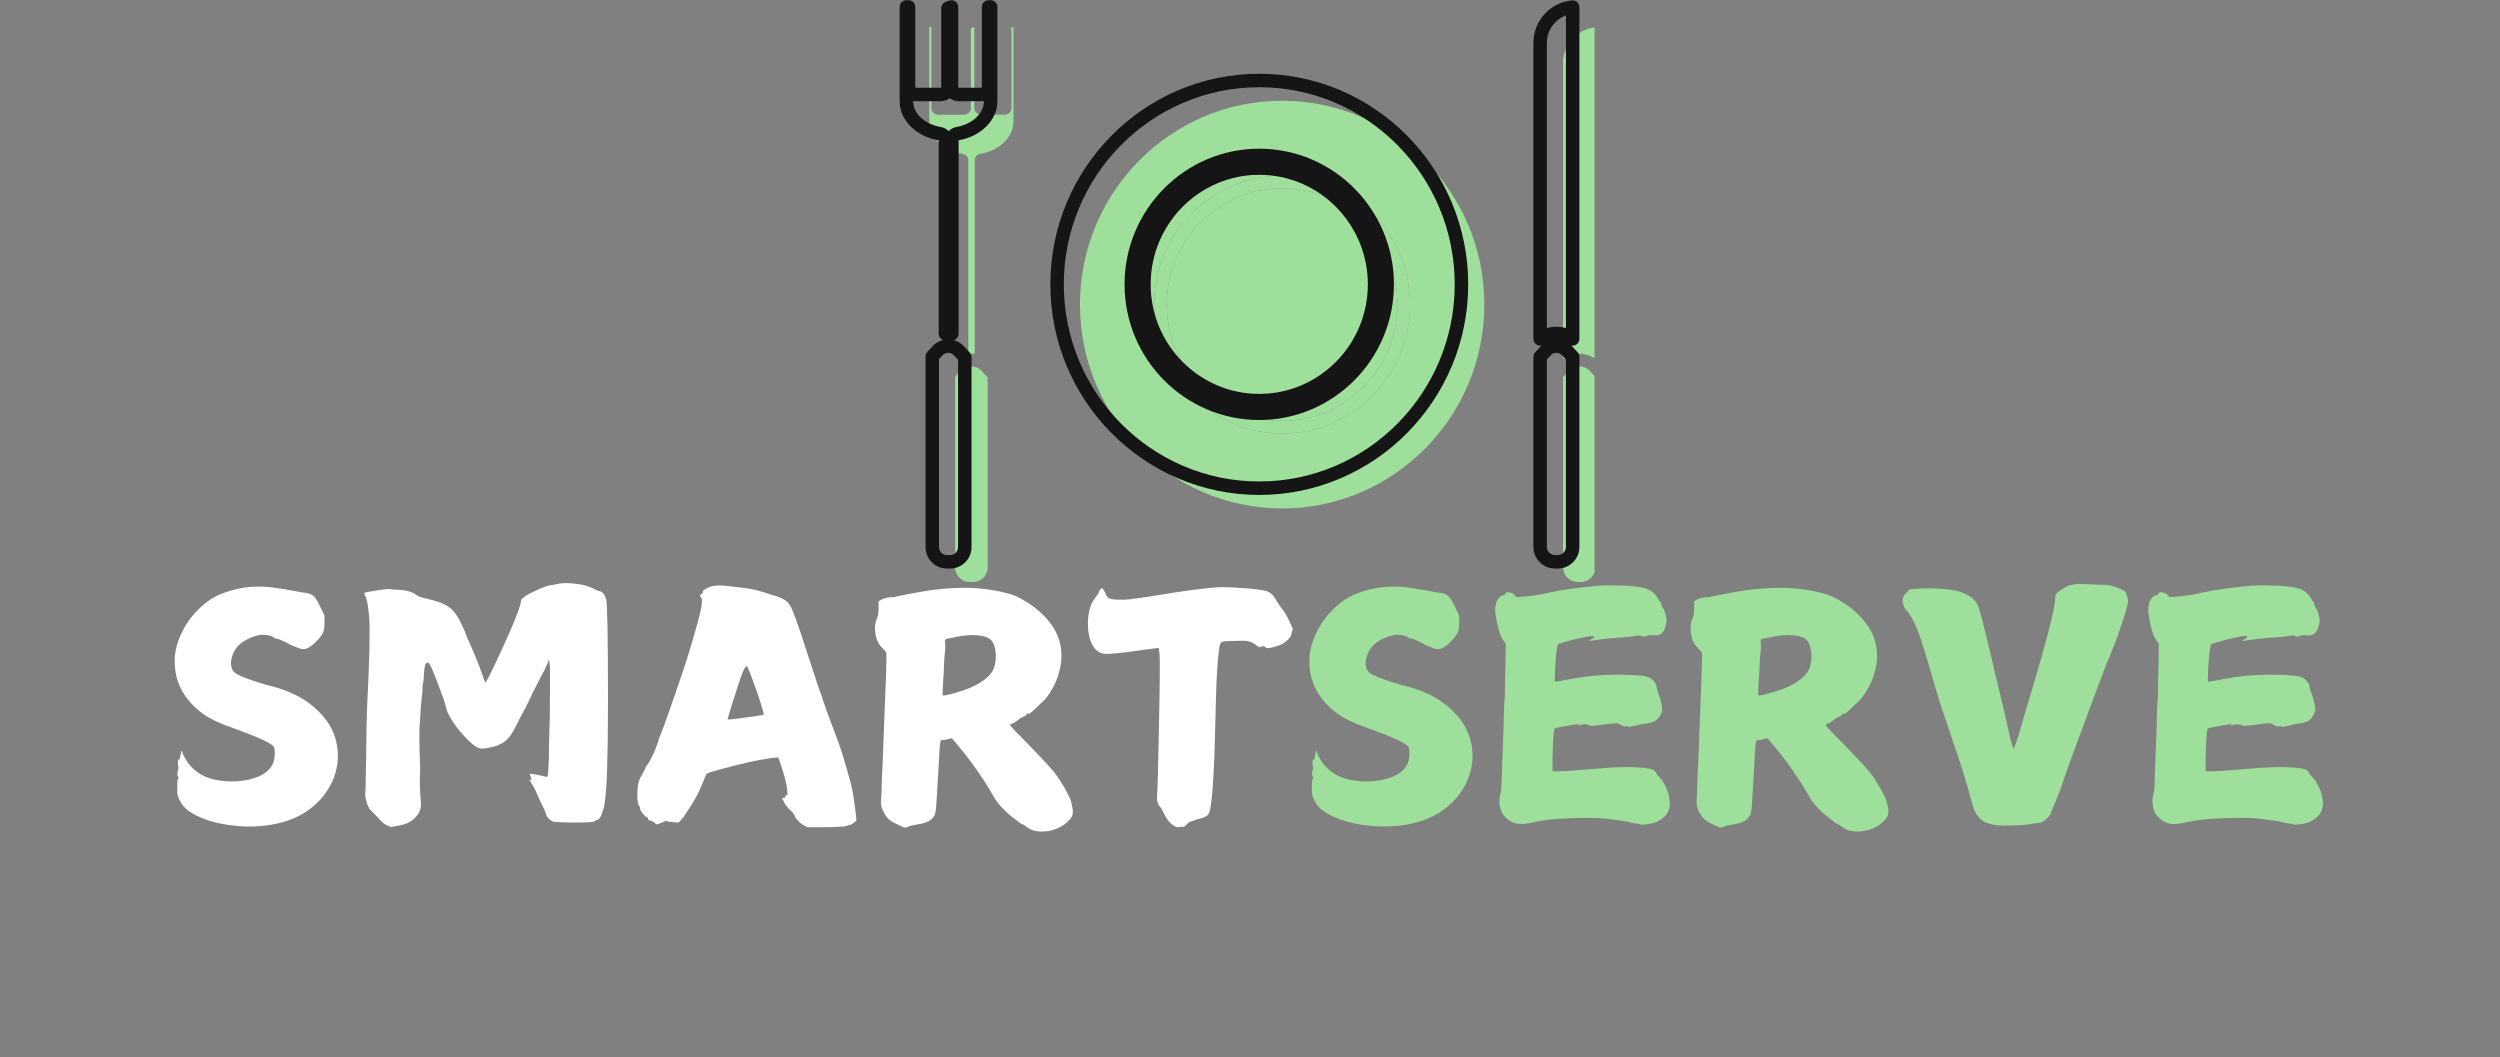 <svg xmlns="http://www.w3.org/2000/svg" xmlns:xlink="http://www.w3.org/1999/xlink" width="558" zoomAndPan="magnify" viewBox="0 0 418.5 177" height="236" preserveAspectRatio="xMidYMid meet" version="1.0"><rect x="0" y="0" width="418.5" height="177" fill="#808080" stroke="none"/><defs><g/><clipPath id="dcc86a13ca"><path d="M 261 4 L 266.93 4 L 266.93 61 L 261 61 Z M 261 4 " clip-rule="nonzero"/></clipPath><clipPath id="97f3b945ab"><path d="M 261 61 L 266.93 61 L 266.93 97.699 L 261 97.699 Z M 261 61 " clip-rule="nonzero"/></clipPath><clipPath id="02de917660"><path d="M 159 61 L 166 61 L 166 97.699 L 159 97.699 Z M 159 61 " clip-rule="nonzero"/></clipPath><clipPath id="0149ab93bf"><path d="M 150.586 0 L 167 0 L 167 57 L 150.586 57 Z M 150.586 0 " clip-rule="nonzero"/></clipPath></defs><path fill="#9edf9c" d="M 214.625 70.453 C 203.988 70.453 195.32 61.719 195.32 50.988 C 195.32 40.254 203.988 31.52 214.625 31.52 C 225.273 31.52 233.93 40.254 233.93 50.988 C 233.93 61.719 225.273 70.453 214.625 70.453 Z M 214.625 29.406 C 202.816 29.406 193.207 39.086 193.207 50.988 C 193.207 62.891 202.816 72.57 214.625 72.57 C 226.438 72.57 236.047 62.891 236.047 50.988 C 236.047 39.086 226.438 29.406 214.625 29.406 " fill-opacity="1" fill-rule="nonzero"/><path fill="#9edf9c" d="M 214.625 72.57 C 202.816 72.57 193.207 62.891 193.207 50.988 C 193.207 39.086 202.816 29.406 214.625 29.406 C 226.438 29.406 236.047 39.086 236.047 50.988 C 236.047 62.891 226.438 72.57 214.625 72.57 Z M 214.625 16.863 C 195.961 16.863 180.785 32.168 180.785 50.988 C 180.785 69.805 195.961 85.113 214.625 85.113 C 233.289 85.113 248.477 69.805 248.477 50.988 C 248.477 32.168 233.289 16.863 214.625 16.863 " fill-opacity="1" fill-rule="nonzero"/><path fill="#9edf9c" d="M 214.625 31.52 C 203.988 31.52 195.32 40.254 195.32 50.988 C 195.32 61.719 203.988 70.453 214.625 70.453 C 225.273 70.453 233.93 61.719 233.93 50.988 C 233.93 40.254 225.273 31.52 214.625 31.52 " fill-opacity="1" fill-rule="nonzero"/><g clip-path="url(#dcc86a13ca)"><path fill="#9edf9c" d="M 261.648 10.578 L 261.648 60.125 C 262.43 59.531 263.383 59.207 264.367 59.207 C 265.355 59.207 266.316 59.531 267.09 60.125 L 267.09 4.574 C 264.035 4.867 261.648 7.449 261.648 10.578 " fill-opacity="1" fill-rule="nonzero"/></g><g clip-path="url(#97f3b945ab)"><path fill="#9edf9c" d="M 264.367 61.324 C 263.684 61.324 263.059 61.598 262.594 62.105 L 261.648 63.129 L 261.648 94.941 C 261.648 96.316 262.762 97.43 264.137 97.43 L 264.609 97.43 C 265.977 97.43 267.09 96.316 267.09 94.941 L 267.09 63.129 L 266.152 62.105 C 265.688 61.598 265.055 61.324 264.367 61.324 " fill-opacity="1" fill-rule="nonzero"/></g><g clip-path="url(#02de917660)"><path fill="#9edf9c" d="M 164.977 62.789 L 164.34 62.098 C 164.148 61.895 163.934 61.727 163.691 61.605 C 163.016 61.254 162.227 61.23 161.547 61.547 C 161.246 61.691 160.992 61.875 160.781 62.098 L 160.145 62.789 L 160.141 62.797 L 159.891 63.07 L 159.891 94.969 C 159.891 96.324 160.977 97.43 162.324 97.43 L 162.902 97.43 C 164.242 97.43 165.336 96.324 165.336 94.969 L 165.336 63.184 L 164.98 62.797 L 164.977 62.789 " fill-opacity="1" fill-rule="nonzero"/></g><path fill="#9edf9c" d="M 169.316 18.145 C 169.316 18.73 168.781 19.203 168.117 19.203 L 164.309 19.203 C 163.652 19.203 163.109 18.73 163.109 18.145 L 163.109 4.559 C 162.941 4.586 162.688 4.664 162.52 4.742 L 162.52 18.145 C 162.52 18.73 161.98 19.203 161.32 19.203 L 157.121 19.203 C 156.453 19.203 155.918 18.73 155.918 18.145 L 155.918 4.543 L 155.559 4.543 L 155.559 20.344 C 155.559 22.941 157.902 25.215 161.125 25.762 C 161.688 25.852 162.094 26.289 162.094 26.797 L 162.094 59.23 C 162.453 59.199 162.812 59.207 163.172 59.242 L 163.172 26.789 C 163.172 26.289 163.582 25.852 164.141 25.754 C 167.34 25.195 169.66 22.926 169.66 20.344 L 169.66 4.543 L 169.316 4.543 L 169.316 18.145 " fill-opacity="1" fill-rule="nonzero"/><path fill="#151516" d="M 210.797 27.145 C 199.609 27.145 190.504 36.324 190.504 47.602 C 190.504 58.879 199.609 68.055 210.797 68.055 C 221.988 68.055 231.09 58.879 231.09 47.602 C 231.09 36.324 221.988 27.145 210.797 27.145 Z M 210.797 70.309 C 198.363 70.309 188.25 60.125 188.25 47.602 C 188.25 35.078 198.363 24.891 210.797 24.891 C 223.23 24.891 233.344 35.078 233.344 47.602 C 233.344 60.125 223.23 70.309 210.797 70.309 Z M 210.797 14.602 C 192.758 14.602 178.082 29.406 178.082 47.602 C 178.082 65.797 192.758 80.598 210.797 80.598 C 228.84 80.598 243.52 65.797 243.52 47.602 C 243.52 29.406 228.84 14.602 210.797 14.602 Z M 210.797 82.852 C 191.516 82.852 175.828 67.039 175.828 47.602 C 175.828 28.16 191.516 12.348 210.797 12.348 C 230.086 12.348 245.777 28.16 245.777 47.602 C 245.777 67.039 230.086 82.852 210.797 82.852 " fill-opacity="1" fill-rule="nonzero"/><path fill="#151516" d="M 210.797 29.262 C 200.773 29.262 192.621 37.488 192.621 47.602 C 192.621 57.711 200.773 65.938 210.797 65.938 C 220.82 65.938 228.977 57.711 228.977 47.602 C 228.977 37.488 220.82 29.262 210.797 29.262 Z M 210.797 68.195 C 199.531 68.195 190.363 58.957 190.363 47.602 C 190.363 36.246 199.531 27.004 210.797 27.004 C 222.066 27.004 231.23 36.246 231.23 47.602 C 231.23 58.957 222.066 68.195 210.797 68.195 " fill-opacity="1" fill-rule="nonzero"/><path fill="#151516" d="M 260.539 54.695 C 261.082 54.695 261.621 54.773 262.137 54.926 L 262.137 2.59 C 260.254 3.285 258.945 5.09 258.945 7.191 L 258.945 54.922 C 259.457 54.77 259.992 54.695 260.539 54.695 Z M 258.945 60.184 L 258.945 91.555 C 258.945 92.305 259.559 92.914 260.309 92.914 L 260.781 92.914 C 261.527 92.914 262.137 92.305 262.137 91.555 L 262.137 60.18 L 261.492 59.48 C 261.242 59.207 260.914 59.066 260.539 59.066 C 260.172 59.066 259.844 59.207 259.594 59.48 Z M 260.781 95.172 L 260.309 95.172 C 258.312 95.172 256.691 93.551 256.691 91.555 L 256.691 59.742 C 256.691 59.457 256.797 59.184 256.988 58.977 L 257.938 57.953 C 257.969 57.918 258.004 57.879 258.039 57.844 C 257.801 57.895 257.547 57.863 257.316 57.746 C 256.934 57.559 256.691 57.168 256.691 56.738 L 256.691 7.191 C 256.691 3.484 259.469 0.422 263.152 0.062 C 263.473 0.031 263.785 0.137 264.02 0.352 C 264.254 0.562 264.391 0.867 264.391 1.188 L 264.391 56.738 C 264.391 57.168 264.145 57.559 263.762 57.75 C 263.539 57.859 263.285 57.891 263.047 57.844 C 263.086 57.883 263.121 57.918 263.156 57.957 L 264.094 58.98 C 264.285 59.188 264.391 59.461 264.391 59.742 L 264.391 91.555 C 264.391 93.551 262.77 95.172 260.781 95.172 " fill-opacity="1" fill-rule="nonzero"/><path fill="#151516" d="M 157.191 60.117 L 157.191 91.582 C 157.191 92.316 157.777 92.914 158.496 92.914 L 159.074 92.914 C 159.793 92.914 160.379 92.316 160.379 91.582 L 160.379 60.234 L 160.332 60.184 L 160.316 60.168 L 159.68 59.477 C 159.582 59.371 159.473 59.285 159.359 59.227 C 158.977 59.027 158.559 59.016 158.199 59.184 C 158.027 59.266 157.891 59.359 157.773 59.484 Z M 159.074 95.172 L 158.496 95.172 C 156.531 95.172 154.938 93.562 154.938 91.582 L 154.938 59.684 C 154.938 59.406 155.039 59.141 155.223 58.934 L 155.473 58.656 L 155.5 58.625 L 156.121 57.949 C 156.441 57.609 156.816 57.34 157.246 57.141 C 158.242 56.672 159.387 56.699 160.383 57.219 C 160.723 57.387 161.051 57.637 161.336 57.941 L 161.965 58.625 L 161.988 58.652 L 162.34 59.039 C 162.531 59.246 162.637 59.52 162.637 59.797 L 162.637 91.582 C 162.637 93.562 161.039 95.172 159.074 95.172 " fill-opacity="1" fill-rule="nonzero"/><g clip-path="url(#0149ab93bf)"><path fill="#151516" d="M 152.859 16.906 L 152.859 16.957 C 152.859 19 154.805 20.809 157.484 21.262 C 158.012 21.348 158.469 21.598 158.805 21.953 C 159.141 21.602 159.594 21.348 160.117 21.254 C 162.777 20.793 164.703 18.984 164.703 16.957 L 164.703 16.91 C 164.57 16.93 164.43 16.945 164.289 16.945 L 160.48 16.945 C 159.914 16.945 159.391 16.75 158.984 16.43 C 158.578 16.75 158.059 16.945 157.488 16.945 L 153.289 16.945 C 153.145 16.945 153 16.93 152.859 16.906 Z M 159.348 56.984 C 159.309 56.984 159.273 56.984 159.234 56.98 C 158.93 56.949 158.633 56.945 158.355 56.969 C 158.039 56.992 157.73 56.887 157.5 56.672 C 157.27 56.457 157.137 56.156 157.137 55.844 L 157.137 23.492 L 157.117 23.484 C 153.34 22.852 150.602 20.105 150.602 16.957 L 150.602 1.156 C 150.602 0.535 151.109 0.031 151.73 0.031 L 152.09 0.031 C 152.715 0.031 153.219 0.535 153.219 1.156 L 153.219 14.676 C 153.234 14.684 153.262 14.688 153.289 14.688 L 157.488 14.688 C 157.52 14.688 157.543 14.684 157.562 14.676 L 157.562 1.355 C 157.562 0.914 157.816 0.516 158.219 0.332 C 158.469 0.215 158.824 0.105 159.094 0.059 C 159.422 0.004 159.758 0.098 160.012 0.312 C 160.262 0.523 160.41 0.84 160.41 1.172 L 160.41 14.676 C 160.426 14.684 160.449 14.688 160.48 14.688 L 164.289 14.688 C 164.32 14.688 164.344 14.684 164.359 14.676 L 164.359 1.156 C 164.359 0.535 164.863 0.031 165.488 0.031 L 165.832 0.031 C 166.457 0.031 166.961 0.535 166.961 1.156 L 166.961 16.957 C 166.961 20.086 164.246 22.824 160.508 23.477 L 160.473 23.488 L 160.473 55.855 C 160.473 56.176 160.34 56.477 160.102 56.691 C 159.895 56.879 159.625 56.984 159.348 56.984 " fill-opacity="1" fill-rule="nonzero"/></g><g fill="#ffffff" fill-opacity="1"><g transform="translate(27.476, 133.832)"><g><path d="M 15.844 -35.641 C 16.781 -35.641 17.723 -35.566 18.672 -35.422 C 19.629 -35.285 20.562 -35.133 21.469 -34.969 C 21.957 -34.863 22.477 -34.766 23.031 -34.672 C 23.582 -34.586 23.895 -34.547 23.969 -34.547 C 24.488 -34.441 24.883 -34.234 25.156 -33.922 C 25.438 -33.609 25.789 -33 26.219 -32.094 L 26.844 -30.797 L 26.844 -29.547 C 26.844 -28.742 26.738 -28.156 26.531 -27.781 C 26.383 -27.531 26.188 -27.258 25.938 -26.969 C 25.695 -26.676 25.43 -26.395 25.141 -26.125 C 24.848 -25.863 24.547 -25.641 24.234 -25.453 C 23.922 -25.266 23.609 -25.172 23.297 -25.172 C 23.086 -25.172 22.832 -25.223 22.531 -25.328 C 22.238 -25.43 21.816 -25.602 21.266 -25.844 C 19.91 -26.57 19.078 -26.938 18.766 -26.938 C 18.586 -26.938 18.43 -27.008 18.297 -27.156 C 18.086 -27.32 17.723 -27.441 17.203 -27.516 C 16.68 -27.586 16.242 -27.586 15.891 -27.516 C 14.984 -27.336 14.113 -26.977 13.281 -26.438 C 12.445 -25.906 11.859 -25.203 11.516 -24.328 C 11.066 -23.18 11.082 -22.242 11.562 -21.516 C 11.738 -21.242 12.145 -20.969 12.781 -20.688 C 13.426 -20.406 14.129 -20.133 14.891 -19.875 C 15.66 -19.613 16.422 -19.379 17.172 -19.172 C 17.922 -18.961 18.504 -18.805 18.922 -18.703 C 19.961 -18.391 20.992 -17.984 22.016 -17.484 C 23.035 -16.984 23.977 -16.375 24.844 -15.656 C 25.719 -14.945 26.484 -14.148 27.141 -13.266 C 27.805 -12.379 28.312 -11.379 28.656 -10.266 C 29.176 -8.492 29.227 -6.723 28.812 -4.953 C 28.395 -3.18 27.508 -1.531 26.156 0 C 23.414 3.02 19.383 4.531 14.062 4.531 C 13.227 4.531 12.25 4.457 11.125 4.312 C 10 4.176 8.879 3.941 7.766 3.609 C 6.648 3.285 5.629 2.852 4.703 2.312 C 3.785 1.781 3.102 1.098 2.656 0.266 C 2.551 0.055 2.473 -0.109 2.422 -0.234 C 2.367 -0.359 2.32 -0.488 2.281 -0.625 C 2.25 -0.758 2.223 -0.914 2.203 -1.094 C 2.191 -1.27 2.188 -1.531 2.188 -1.875 C 2.188 -2.781 2.223 -3.266 2.297 -3.328 C 2.359 -3.398 2.391 -3.504 2.391 -3.641 C 2.391 -3.742 2.359 -3.832 2.297 -3.906 C 2.223 -3.977 2.203 -4.172 2.234 -4.484 C 2.273 -4.797 2.328 -5.004 2.391 -5.109 C 2.43 -5.242 2.43 -5.363 2.391 -5.469 C 2.328 -5.539 2.297 -5.785 2.297 -6.203 L 2.344 -6.781 L 2.391 -6.672 C 2.461 -6.535 2.535 -6.586 2.609 -6.828 C 2.609 -6.898 2.625 -6.953 2.656 -6.984 C 2.727 -7.297 2.781 -7.555 2.812 -7.766 C 2.812 -8.004 2.848 -8.125 2.922 -8.125 C 2.984 -8.125 3.016 -8.07 3.016 -7.969 C 3.016 -7.863 3.156 -7.551 3.438 -7.031 C 3.82 -6.27 4.367 -5.578 5.078 -4.953 C 5.797 -4.328 6.602 -3.875 7.5 -3.594 C 7.988 -3.414 8.578 -3.273 9.266 -3.172 C 9.961 -3.066 10.66 -3.016 11.359 -3.016 C 11.984 -3.016 12.641 -3.066 13.328 -3.172 C 14.023 -3.273 14.703 -3.441 15.359 -3.672 C 16.023 -3.898 16.617 -4.223 17.141 -4.641 C 17.66 -5.055 18.047 -5.578 18.297 -6.203 C 18.43 -6.617 18.504 -7.117 18.516 -7.703 C 18.535 -8.297 18.461 -8.695 18.297 -8.906 C 18.047 -9.188 17.398 -9.566 16.359 -10.047 C 15.316 -10.535 13.82 -11.129 11.875 -11.828 C 10.594 -12.273 9.523 -12.695 8.672 -13.094 C 7.828 -13.5 7.16 -13.875 6.672 -14.219 C 5.109 -15.332 3.898 -16.629 3.047 -18.109 C 2.191 -19.586 1.766 -21.297 1.766 -23.234 C 1.766 -24.273 1.961 -25.367 2.359 -26.516 C 2.766 -27.672 3.312 -28.75 4 -29.75 C 4.695 -30.758 5.5 -31.66 6.406 -32.453 C 7.312 -33.254 8.25 -33.863 9.219 -34.281 C 10.332 -34.738 11.414 -35.078 12.469 -35.297 C 13.531 -35.523 14.656 -35.641 15.844 -35.641 Z M 15.844 -35.641 "/></g></g></g><g fill="#ffffff" fill-opacity="1"><g transform="translate(58.168, 133.832)"><g><path d="M 35.281 -36.109 C 35.656 -36.18 36.078 -36.219 36.547 -36.219 C 37.023 -36.219 37.555 -36.18 38.141 -36.109 C 38.91 -36.035 39.562 -35.91 40.094 -35.734 C 40.633 -35.566 41.078 -35.379 41.422 -35.172 C 41.734 -34.992 42.016 -34.891 42.266 -34.859 C 42.711 -34.754 43.055 -34.32 43.297 -33.562 C 43.504 -33.039 43.609 -27.254 43.609 -16.203 C 43.609 -11.691 43.555 -7.867 43.453 -4.734 C 43.348 -1.547 43.141 0.586 42.828 1.672 C 42.484 2.848 42.117 3.438 41.734 3.438 C 41.598 3.438 41.477 3.504 41.375 3.641 C 41.301 3.785 40.191 3.859 38.047 3.859 C 36.93 3.859 36.078 3.836 35.484 3.797 C 34.891 3.766 34.539 3.734 34.438 3.703 C 34.195 3.629 33.938 3.453 33.656 3.172 C 33.52 3.035 33.426 2.914 33.375 2.812 C 33.32 2.707 33.273 2.594 33.234 2.469 C 33.203 2.352 33.16 2.219 33.109 2.062 C 33.055 1.906 32.961 1.688 32.828 1.406 C 32.648 1.062 32.473 0.711 32.297 0.359 C 32.129 0.016 31.957 -0.363 31.781 -0.781 C 31.613 -1.227 31.441 -1.609 31.266 -1.922 C 31.086 -2.234 30.93 -2.492 30.797 -2.703 C 30.555 -3.117 30.438 -3.328 30.438 -3.328 C 30.5 -3.328 30.566 -3.312 30.641 -3.281 C 30.742 -3.25 30.797 -3.25 30.797 -3.281 C 30.797 -3.414 30.75 -3.613 30.656 -3.875 C 30.57 -4.133 30.516 -4.285 30.484 -4.328 L 31.312 -4.219 L 31.375 -4.219 C 31.438 -4.188 31.547 -4.16 31.703 -4.141 C 31.859 -4.117 32.062 -4.078 32.312 -4.016 C 32.477 -3.973 32.641 -3.938 32.797 -3.906 C 32.953 -3.875 33.066 -3.836 33.141 -3.797 C 33.379 -3.691 33.52 -3.832 33.562 -4.219 C 33.594 -4.395 33.613 -4.695 33.625 -5.125 C 33.645 -5.562 33.676 -6.18 33.719 -6.984 C 33.719 -7.43 33.723 -7.992 33.734 -8.672 C 33.754 -9.348 33.77 -10.039 33.781 -10.75 C 33.801 -11.469 33.82 -12.164 33.844 -12.844 C 33.863 -13.52 33.875 -14.082 33.875 -14.531 C 33.906 -19.02 33.906 -21.578 33.875 -22.203 C 33.832 -22.93 33.773 -23.297 33.703 -23.297 C 33.641 -23.297 33.609 -23.242 33.609 -23.141 C 33.609 -23.098 33.562 -22.961 33.469 -22.734 C 33.383 -22.516 33.223 -22.16 32.984 -21.672 C 32.535 -20.805 32.102 -19.984 31.688 -19.203 C 31.27 -18.422 30.883 -17.629 30.531 -16.828 C 30.395 -16.555 30.25 -16.254 30.094 -15.922 C 29.938 -15.586 29.719 -15.176 29.438 -14.688 C 29.406 -14.582 29.316 -14.414 29.172 -14.188 C 29.035 -13.969 28.906 -13.727 28.781 -13.469 C 28.664 -13.207 28.547 -12.953 28.422 -12.703 C 28.305 -12.461 28.211 -12.289 28.141 -12.188 C 27.617 -11.082 27.051 -10.285 26.438 -9.797 C 25.832 -9.305 25.062 -8.957 24.125 -8.75 C 23.156 -8.539 22.516 -8.473 22.203 -8.547 C 21.742 -8.648 21.211 -8.977 20.609 -9.531 C 20.004 -10.094 19.406 -10.727 18.812 -11.438 C 18.219 -12.145 17.703 -12.875 17.266 -13.625 C 16.836 -14.375 16.57 -15.008 16.469 -15.531 C 16.438 -15.77 16.281 -16.281 16 -17.062 C 15.719 -17.844 15.41 -18.664 15.078 -19.531 C 14.754 -20.406 14.441 -21.18 14.141 -21.859 C 13.848 -22.535 13.633 -22.891 13.5 -22.922 C 13.352 -22.922 13.227 -22.867 13.125 -22.766 C 12.988 -22.629 12.883 -22.094 12.812 -21.156 C 12.781 -20.395 12.727 -19.836 12.656 -19.484 C 12.625 -19.348 12.598 -19.207 12.578 -19.062 C 12.566 -18.926 12.562 -18.754 12.562 -18.547 C 12.562 -18.336 12.551 -18.129 12.531 -17.922 C 12.508 -17.711 12.484 -17.473 12.453 -17.203 C 12.422 -16.785 12.367 -16.316 12.297 -15.797 C 12.297 -15.648 12.273 -15.281 12.234 -14.688 C 12.203 -14.102 12.172 -13.633 12.141 -13.281 C 12.109 -12.969 12.082 -12.562 12.062 -12.062 C 12.039 -11.562 12.031 -11.023 12.031 -10.453 C 12.031 -9.879 12.039 -9.32 12.062 -8.781 C 12.082 -8.238 12.094 -7.797 12.094 -7.453 C 12.125 -6.648 12.145 -5.988 12.156 -5.469 C 12.176 -4.945 12.172 -4.547 12.141 -4.266 C 12.066 -3.055 12.117 -1.41 12.297 0.672 C 12.367 1.504 12.055 2.285 11.359 3.016 C 10.629 3.785 9.602 4.254 8.281 4.422 C 8.008 4.461 7.812 4.5 7.688 4.531 C 7.562 4.562 7.469 4.598 7.406 4.641 C 7.332 4.641 7.078 4.539 6.641 4.344 C 6.211 4.156 5.754 3.785 5.266 3.234 C 5.016 2.953 4.797 2.711 4.609 2.516 C 4.422 2.328 4.238 2.148 4.062 1.984 C 3.82 1.773 3.613 1.477 3.438 1.094 C 3.301 0.781 3.18 0.41 3.078 -0.016 C 2.973 -0.453 2.938 -0.691 2.969 -0.734 C 3 -0.766 3.051 -2.832 3.125 -6.938 C 3.156 -11.031 3.207 -13.859 3.281 -15.422 C 3.488 -19.422 3.617 -22.672 3.672 -25.172 C 3.723 -27.672 3.711 -29.426 3.641 -30.438 C 3.473 -32.445 3.234 -33.695 2.922 -34.188 C 2.816 -34.426 2.781 -34.562 2.812 -34.594 C 2.844 -34.633 3.273 -34.723 4.109 -34.859 C 5.086 -35.035 5.785 -35.141 6.203 -35.172 C 6.828 -35.242 7.156 -35.258 7.188 -35.219 C 7.258 -35.156 7.57 -35.125 8.125 -35.125 C 9.688 -35.082 10.801 -34.801 11.469 -34.281 C 11.812 -34.039 12.207 -33.867 12.656 -33.766 C 13.695 -33.523 14.566 -33.289 15.266 -33.062 C 15.961 -32.832 16.562 -32.523 17.062 -32.141 C 17.57 -31.766 18.016 -31.266 18.391 -30.641 C 18.773 -30.016 19.191 -29.18 19.641 -28.141 C 19.816 -27.691 19.961 -27.312 20.078 -27 C 20.203 -26.688 20.316 -26.426 20.422 -26.219 C 21.398 -24.094 22.219 -22.023 22.875 -20.016 L 23.078 -19.547 L 23.234 -19.797 C 23.441 -20.109 23.719 -20.617 24.062 -21.328 C 24.414 -22.047 24.801 -22.852 25.219 -23.75 C 25.633 -24.656 26.066 -25.602 26.516 -26.594 C 26.973 -27.594 27.383 -28.535 27.75 -29.422 C 28.113 -30.305 28.414 -31.086 28.656 -31.766 C 28.906 -32.441 29.031 -32.914 29.031 -33.188 C 29.062 -33.395 29.129 -33.539 29.234 -33.625 C 29.336 -33.719 29.531 -33.867 29.812 -34.078 C 30.02 -34.211 30.332 -34.383 30.75 -34.594 C 31.164 -34.801 31.586 -35 32.016 -35.188 C 32.453 -35.383 32.879 -35.551 33.297 -35.688 C 33.711 -35.832 34.039 -35.906 34.281 -35.906 C 34.352 -35.906 34.473 -35.922 34.641 -35.953 C 34.816 -35.984 35.031 -36.035 35.281 -36.109 Z M 35.281 -36.109 "/></g></g></g><g fill="#ffffff" fill-opacity="1"><g transform="translate(105.379, 133.832)"><g><path d="M 19.906 -21.781 C 19.77 -22.125 19.664 -22.297 19.594 -22.297 C 19.312 -22.297 18.789 -21.082 18.031 -18.656 C 16.914 -15.176 16.379 -13.422 16.422 -13.391 C 16.453 -13.359 17.039 -13.41 18.188 -13.547 C 18.633 -13.617 19.102 -13.688 19.594 -13.75 C 20.082 -13.82 20.602 -13.895 21.156 -13.969 C 21.57 -14.031 21.883 -14.078 22.094 -14.109 C 22.301 -14.148 22.422 -14.172 22.453 -14.172 C 22.555 -14.203 22.211 -15.398 21.422 -17.766 C 20.648 -19.953 20.145 -21.289 19.906 -21.781 Z M 14.062 -35.75 C 14.551 -35.852 15.285 -35.852 16.266 -35.75 C 17.266 -35.645 18.113 -35.547 18.812 -35.453 C 19.508 -35.367 20.031 -35.289 20.375 -35.219 C 21.102 -35.113 22.211 -34.801 23.703 -34.281 C 25.098 -33.938 26.039 -33.488 26.531 -32.938 C 26.844 -32.656 27.238 -31.852 27.719 -30.531 C 27.969 -29.875 28.301 -28.922 28.719 -27.672 C 29.133 -26.422 29.656 -24.836 30.281 -22.922 C 30.758 -21.461 31.145 -20.281 31.438 -19.375 C 31.738 -18.477 31.977 -17.805 32.156 -17.359 C 32.32 -16.797 32.484 -16.305 32.641 -15.891 C 32.797 -15.473 32.926 -15.094 33.031 -14.75 C 33.207 -14.332 33.352 -13.957 33.469 -13.625 C 33.594 -13.289 33.691 -13.004 33.766 -12.766 C 34.211 -11.648 34.633 -10.531 35.031 -9.406 C 35.438 -8.281 35.812 -7.094 36.156 -5.844 C 36.539 -4.551 36.836 -3.492 37.047 -2.672 C 37.254 -1.859 37.41 -1.07 37.516 -0.312 C 37.66 0.594 37.758 1.297 37.812 1.797 C 37.863 2.297 37.906 2.688 37.938 2.969 C 37.969 3.281 37.984 3.488 37.984 3.594 C 37.922 3.594 37.758 3.703 37.5 3.922 C 37.238 4.148 37.02 4.266 36.844 4.266 C 36.707 4.266 36.551 4.316 36.375 4.422 C 36.227 4.523 35.098 4.598 32.984 4.641 L 29.75 4.641 L 29.281 4.375 C 29.008 4.27 28.68 4.023 28.297 3.641 C 28.086 3.43 27.938 3.266 27.844 3.141 C 27.758 3.023 27.707 2.941 27.688 2.891 C 27.676 2.836 27.676 2.789 27.688 2.75 C 27.707 2.719 27.688 2.688 27.625 2.656 C 27.52 2.551 27.469 2.461 27.469 2.391 C 27.469 2.328 27.258 2.102 26.844 1.719 C 26.457 1.332 26.195 1.035 26.062 0.828 C 26.02 0.766 25.977 0.68 25.938 0.578 C 25.906 0.473 25.836 0.332 25.734 0.156 C 25.461 -0.227 25.5 -0.367 25.844 -0.266 C 25.988 -0.266 26.078 -0.348 26.109 -0.516 C 26.141 -0.766 26.207 -0.816 26.312 -0.672 C 26.383 -0.609 26.422 -0.645 26.422 -0.781 L 26.422 -1.453 C 26.348 -2.148 26.211 -2.852 26.016 -3.562 C 25.828 -4.281 25.547 -5.195 25.172 -6.312 L 24.906 -7.031 L 24.172 -6.984 C 23.516 -6.91 22.68 -6.781 21.672 -6.594 C 20.672 -6.406 19.473 -6.133 18.078 -5.781 C 17.805 -5.719 17.555 -5.66 17.328 -5.609 C 17.098 -5.555 16.898 -5.492 16.734 -5.422 C 16.586 -5.391 16.348 -5.336 16.016 -5.266 C 15.691 -5.191 15.25 -5.066 14.688 -4.891 C 13.645 -4.617 13.07 -4.43 12.969 -4.328 C 12.832 -4.18 12.625 -3.742 12.344 -3.016 C 11.969 -2.047 11.562 -1.16 11.125 -0.359 C 10.688 0.43 10.191 1.227 9.641 2.031 C 9.328 2.445 9.172 2.707 9.172 2.812 C 9.172 2.844 9.016 3.016 8.703 3.328 L 8.234 3.859 L 7.297 3.797 C 6.742 3.766 6.379 3.695 6.203 3.594 C 6.129 3.562 5.867 3.648 5.422 3.859 C 4.754 4.172 4.391 4.223 4.328 4.016 C 4.285 3.941 4.188 3.852 4.031 3.75 C 3.875 3.645 3.625 3.555 3.281 3.484 C 3.176 3.453 3.125 3.363 3.125 3.219 C 3.125 3.082 3.07 3.016 2.969 3.016 C 2.832 3.016 2.609 2.82 2.297 2.438 C 1.984 2.062 1.805 1.77 1.766 1.562 C 1.766 1.32 1.695 1.129 1.562 0.984 C 1.32 0.711 1.254 -0.203 1.359 -1.766 C 1.422 -2.328 1.453 -2.609 1.453 -2.609 C 1.523 -2.816 1.578 -3.004 1.609 -3.172 C 1.754 -3.555 1.93 -3.906 2.141 -4.219 C 2.379 -4.602 2.523 -4.891 2.578 -5.078 C 2.629 -5.273 2.742 -5.492 2.922 -5.734 C 3.086 -5.941 3.273 -6.234 3.484 -6.609 C 3.691 -6.992 3.938 -7.5 4.219 -8.125 C 4.395 -8.613 4.535 -8.988 4.641 -9.25 C 4.742 -9.508 4.812 -9.691 4.844 -9.797 C 4.844 -9.93 4.895 -10.125 5 -10.375 C 5.383 -11.238 5.957 -12.781 6.719 -15 C 6.969 -15.695 7.172 -16.281 7.328 -16.75 C 7.484 -17.219 7.613 -17.594 7.719 -17.875 C 8.238 -19.363 8.758 -20.898 9.281 -22.484 C 9.801 -24.066 10.301 -25.707 10.781 -27.406 C 11.82 -30.844 12.258 -32.895 12.094 -33.562 C 12.051 -33.727 11.977 -33.863 11.875 -33.969 C 11.738 -34.07 11.812 -34.227 12.094 -34.438 C 12.301 -34.582 12.367 -34.695 12.297 -34.781 C 12.223 -34.863 12.328 -34.992 12.609 -35.172 C 13.129 -35.484 13.613 -35.676 14.062 -35.75 Z M 14.062 -35.75 "/></g></g></g><g fill="#ffffff" fill-opacity="1"><g transform="translate(144.304, 133.832)"><g><path d="M 18.453 -27.516 C 17.516 -27.516 16.438 -27.375 15.219 -27.094 C 14.52 -26.988 14.117 -26.898 14.016 -26.828 C 13.91 -26.766 13.875 -26.539 13.906 -26.156 C 13.945 -25.914 13.957 -25.613 13.938 -25.25 C 13.914 -24.883 13.875 -24.457 13.812 -23.969 C 13.77 -23.52 13.738 -22.973 13.719 -22.328 C 13.707 -21.68 13.664 -20.926 13.594 -20.062 C 13.488 -18.363 13.457 -17.492 13.5 -17.453 C 13.602 -17.348 14.207 -17.453 15.312 -17.766 C 15.844 -17.91 16.422 -18.086 17.047 -18.297 C 17.672 -18.504 18.273 -18.754 18.859 -19.047 C 19.453 -19.336 20 -19.676 20.5 -20.062 C 21.008 -20.445 21.422 -20.863 21.734 -21.312 C 22.18 -22.008 22.406 -22.945 22.406 -24.125 C 22.332 -25.52 22 -26.43 21.406 -26.859 C 20.82 -27.297 19.836 -27.516 18.453 -27.516 Z M 17.453 -35.438 C 18.078 -35.438 18.797 -35.398 19.609 -35.328 C 20.43 -35.254 21.238 -35.148 22.031 -35.016 C 22.832 -34.879 23.613 -34.707 24.375 -34.5 C 25.145 -34.289 25.789 -34.047 26.312 -33.766 C 28.125 -32.828 29.633 -31.68 30.844 -30.328 C 32.062 -28.973 32.828 -27.582 33.141 -26.156 C 33.523 -24.52 33.457 -22.852 32.938 -21.156 C 32.832 -20.707 32.676 -20.25 32.469 -19.781 C 32.258 -19.312 32.031 -18.859 31.781 -18.422 C 31.539 -17.984 31.281 -17.582 31 -17.219 C 30.727 -16.852 30.469 -16.566 30.219 -16.359 C 29.945 -16.117 29.711 -15.898 29.516 -15.703 C 29.328 -15.516 29.164 -15.352 29.031 -15.219 C 28.363 -14.594 27.977 -14.281 27.875 -14.281 C 27.844 -14.383 27.789 -14.438 27.719 -14.438 C 27.656 -14.438 27.625 -14.398 27.625 -14.328 C 27.625 -14.254 27.469 -14.113 27.156 -13.906 C 26.695 -13.738 26.348 -13.531 26.109 -13.281 C 25.691 -12.969 25.379 -12.781 25.172 -12.719 L 24.859 -12.562 C 24.816 -12.562 24.781 -12.539 24.75 -12.5 C 24.75 -12.363 25.758 -11.289 27.781 -9.281 C 29.062 -7.957 30.145 -6.816 31.031 -5.859 C 31.914 -4.898 32.566 -4.094 32.984 -3.438 C 33.086 -3.258 33.25 -3 33.469 -2.656 C 33.695 -2.312 33.914 -1.938 34.125 -1.531 C 34.332 -1.133 34.523 -0.758 34.703 -0.406 C 34.879 -0.062 34.984 0.211 35.016 0.422 C 35.117 0.867 35.195 1.238 35.25 1.531 C 35.301 1.832 35.305 2.102 35.266 2.344 C 35.234 2.582 35.156 2.805 35.031 3.016 C 34.914 3.223 34.719 3.453 34.438 3.703 C 33.883 4.254 33.207 4.672 32.406 4.953 C 31.613 5.234 30.816 5.375 30.016 5.375 C 29.078 5.375 28.281 5.129 27.625 4.641 C 27.445 4.492 27.297 4.383 27.172 4.312 C 27.055 4.25 26.926 4.18 26.781 4.109 C 26.508 4.004 26.211 3.797 25.891 3.484 C 25.578 3.273 25.227 3.016 24.844 2.703 C 24.469 2.391 24.098 2.051 23.734 1.688 C 23.367 1.32 23.031 0.941 22.719 0.547 C 22.406 0.148 22.16 -0.223 21.984 -0.578 C 21.223 -1.93 20.363 -3.289 19.406 -4.656 C 18.457 -6.031 17.477 -7.328 16.469 -8.547 C 16.02 -9.098 15.68 -9.504 15.453 -9.766 C 15.223 -10.023 15.094 -10.176 15.062 -10.219 C 14.988 -10.25 14.781 -10.211 14.438 -10.109 C 14.125 -10.004 13.828 -9.953 13.547 -9.953 C 13.305 -9.953 13.164 -9.883 13.125 -9.75 C 13.02 -9.258 12.914 -7.781 12.812 -5.312 C 12.707 -3.508 12.617 -2.051 12.547 -0.938 C 12.484 0.176 12.438 0.922 12.406 1.297 C 12.332 2.098 12.207 2.609 12.031 2.828 C 11.863 3.055 11.727 3.223 11.625 3.328 C 11.102 3.742 10.336 4.023 9.328 4.172 C 9.047 4.234 8.785 4.281 8.547 4.312 C 8.305 4.352 8.098 4.41 7.922 4.484 C 7.641 4.617 7.414 4.688 7.25 4.688 C 7.176 4.758 6.789 4.617 6.094 4.266 C 5.57 4.023 5.117 3.773 4.734 3.516 C 4.359 3.254 4.031 2.863 3.75 2.344 C 3.613 2.102 3.5 1.879 3.406 1.672 C 3.32 1.461 3.258 1.254 3.219 1.047 C 3.188 0.836 3.172 0.594 3.172 0.312 C 3.172 0.031 3.191 -0.297 3.234 -0.672 C 3.266 -1.129 3.285 -1.781 3.297 -2.625 C 3.316 -3.477 3.363 -4.531 3.438 -5.781 C 3.613 -10.094 3.742 -13.488 3.828 -15.969 C 3.91 -18.457 3.973 -20.098 4.016 -20.891 C 4.047 -21.93 4.066 -22.754 4.078 -23.359 C 4.098 -23.973 4.094 -24.367 4.062 -24.547 C 3.988 -24.754 3.797 -24.992 3.484 -25.266 C 2.961 -25.754 2.598 -26.348 2.391 -27.047 C 2.047 -28.328 2.098 -29.457 2.547 -30.438 C 2.691 -30.707 2.766 -31.242 2.766 -32.047 L 2.766 -33.188 L 3.172 -33.406 C 3.316 -33.539 3.602 -33.648 4.031 -33.734 C 4.469 -33.828 4.773 -33.875 4.953 -33.875 L 5 -33.875 C 5.031 -33.832 5.156 -33.832 5.375 -33.875 C 5.613 -33.977 6.895 -34.238 9.219 -34.656 C 11.926 -35.176 14.672 -35.438 17.453 -35.438 Z M 17.453 -35.438 "/></g></g></g><g fill="#ffffff" fill-opacity="1"><g transform="translate(180.936, 133.832)"><g><path d="M 23.031 -35.531 C 24 -35.57 25.426 -35.52 27.312 -35.375 C 28.25 -35.312 29.031 -35.234 29.656 -35.141 C 30.281 -35.055 30.727 -34.977 31 -34.906 C 31.695 -34.695 32.254 -34.195 32.672 -33.406 C 32.773 -33.227 32.883 -33.039 33 -32.844 C 33.125 -32.656 33.273 -32.441 33.453 -32.203 C 34.078 -31.441 34.582 -30.609 34.969 -29.703 L 35.484 -28.562 L 35.328 -27.984 C 35.223 -27.566 35.117 -27.281 35.016 -27.125 C 34.91 -26.969 34.664 -26.734 34.281 -26.422 C 33.863 -26.004 33 -25.656 31.688 -25.375 C 31.27 -25.301 31.008 -25.336 30.906 -25.484 C 30.801 -25.617 30.625 -25.672 30.375 -25.641 C 30.062 -25.566 29.891 -25.516 29.859 -25.484 C 29.785 -25.41 29.75 -25.426 29.75 -25.531 C 29.75 -25.633 29.695 -25.688 29.594 -25.688 C 29.562 -25.688 29.426 -25.773 29.188 -25.953 C 28.77 -26.266 28.332 -26.453 27.875 -26.516 C 27.426 -26.586 26.594 -26.594 25.375 -26.531 C 24.332 -26.531 23.707 -26.457 23.5 -26.312 C 23.289 -26.102 23.172 -25.703 23.141 -25.109 C 22.961 -23.859 22.828 -22.242 22.734 -20.266 C 22.648 -18.285 22.578 -15.836 22.516 -12.922 C 22.41 -8.234 22.258 -4.594 22.062 -2 C 21.875 0.582 21.641 2.066 21.359 2.453 C 21.148 2.797 20.578 3.07 19.641 3.281 C 19.266 3.352 19.078 3.414 19.078 3.469 C 19.078 3.52 19.004 3.547 18.859 3.547 C 18.723 3.547 18.629 3.578 18.578 3.641 C 18.523 3.711 18.484 3.734 18.453 3.703 C 18.348 3.629 18.051 3.836 17.562 4.328 C 17.281 4.598 17.07 4.68 16.938 4.578 C 16.863 4.516 16.723 4.523 16.516 4.609 C 16.305 4.691 16.066 4.664 15.797 4.531 C 15.023 4.113 14.395 3.383 13.906 2.344 C 13.77 2.062 13.648 1.828 13.547 1.641 C 13.441 1.453 13.32 1.285 13.188 1.141 C 12.832 0.723 12.691 0.098 12.766 -0.734 C 12.797 -0.973 12.836 -2.066 12.891 -4.016 C 12.941 -5.961 13.004 -8.723 13.078 -12.297 C 13.148 -15.836 13.191 -18.562 13.203 -20.469 C 13.223 -22.383 13.219 -23.566 13.188 -24.016 C 13.188 -24.398 13.148 -24.734 13.078 -25.016 C 13.078 -25.148 13.062 -25.27 13.031 -25.375 C 13.031 -25.375 12.211 -25.27 10.578 -25.062 C 7.109 -24.539 4.883 -24.316 3.906 -24.391 C 3.176 -24.492 2.586 -24.875 2.141 -25.531 C 1.41 -26.645 1.098 -28.191 1.203 -30.172 C 1.266 -30.93 1.391 -31.613 1.578 -32.219 C 1.773 -32.832 2.117 -33.438 2.609 -34.031 C 2.879 -34.375 3.016 -34.598 3.016 -34.703 C 3.016 -34.805 3.078 -34.941 3.203 -35.109 C 3.328 -35.285 3.441 -35.375 3.547 -35.375 C 3.609 -35.375 3.719 -35.242 3.875 -34.984 C 4.031 -34.723 4.145 -34.473 4.219 -34.234 C 4.352 -33.992 4.492 -33.82 4.641 -33.719 C 4.848 -33.57 5.316 -33.484 6.047 -33.453 C 6.773 -33.422 7.453 -33.438 8.078 -33.5 C 9.086 -33.645 10.035 -33.773 10.922 -33.891 C 11.805 -34.016 12.645 -34.145 13.438 -34.281 C 17.613 -34.977 20.812 -35.395 23.031 -35.531 Z M 23.031 -35.531 "/></g></g></g><g fill="#9edf9c" fill-opacity="1"><g transform="translate(217.416, 133.832)"><g><path d="M 15.844 -35.641 C 16.781 -35.641 17.723 -35.566 18.672 -35.422 C 19.629 -35.285 20.562 -35.133 21.469 -34.969 C 21.957 -34.863 22.477 -34.766 23.031 -34.672 C 23.582 -34.586 23.895 -34.547 23.969 -34.547 C 24.488 -34.441 24.883 -34.234 25.156 -33.922 C 25.438 -33.609 25.789 -33 26.219 -32.094 L 26.844 -30.797 L 26.844 -29.547 C 26.844 -28.742 26.738 -28.156 26.531 -27.781 C 26.383 -27.531 26.188 -27.258 25.938 -26.969 C 25.695 -26.676 25.43 -26.395 25.141 -26.125 C 24.848 -25.863 24.547 -25.641 24.234 -25.453 C 23.922 -25.266 23.609 -25.172 23.297 -25.172 C 23.086 -25.172 22.832 -25.223 22.531 -25.328 C 22.238 -25.43 21.816 -25.602 21.266 -25.844 C 19.91 -26.57 19.078 -26.938 18.766 -26.938 C 18.586 -26.938 18.43 -27.008 18.297 -27.156 C 18.086 -27.32 17.723 -27.441 17.203 -27.516 C 16.68 -27.586 16.242 -27.586 15.891 -27.516 C 14.984 -27.336 14.113 -26.977 13.281 -26.438 C 12.445 -25.906 11.859 -25.203 11.516 -24.328 C 11.066 -23.18 11.082 -22.242 11.562 -21.516 C 11.738 -21.242 12.145 -20.969 12.781 -20.688 C 13.426 -20.406 14.129 -20.133 14.891 -19.875 C 15.66 -19.613 16.422 -19.379 17.172 -19.172 C 17.922 -18.961 18.504 -18.805 18.922 -18.703 C 19.961 -18.391 20.992 -17.984 22.016 -17.484 C 23.035 -16.984 23.977 -16.375 24.844 -15.656 C 25.719 -14.945 26.484 -14.148 27.141 -13.266 C 27.805 -12.379 28.312 -11.379 28.656 -10.266 C 29.176 -8.492 29.227 -6.723 28.812 -4.953 C 28.395 -3.18 27.508 -1.531 26.156 0 C 23.414 3.02 19.383 4.531 14.062 4.531 C 13.227 4.531 12.25 4.457 11.125 4.312 C 10 4.176 8.879 3.941 7.766 3.609 C 6.648 3.285 5.629 2.852 4.703 2.312 C 3.785 1.781 3.102 1.098 2.656 0.266 C 2.551 0.055 2.473 -0.109 2.422 -0.234 C 2.367 -0.359 2.32 -0.488 2.281 -0.625 C 2.25 -0.758 2.223 -0.914 2.203 -1.094 C 2.191 -1.27 2.188 -1.531 2.188 -1.875 C 2.188 -2.781 2.223 -3.266 2.297 -3.328 C 2.359 -3.398 2.391 -3.504 2.391 -3.641 C 2.391 -3.742 2.359 -3.832 2.297 -3.906 C 2.223 -3.977 2.203 -4.172 2.234 -4.484 C 2.273 -4.797 2.328 -5.004 2.391 -5.109 C 2.43 -5.242 2.43 -5.363 2.391 -5.469 C 2.328 -5.539 2.297 -5.785 2.297 -6.203 L 2.344 -6.781 L 2.391 -6.672 C 2.461 -6.535 2.535 -6.586 2.609 -6.828 C 2.609 -6.898 2.625 -6.953 2.656 -6.984 C 2.727 -7.297 2.781 -7.555 2.812 -7.766 C 2.812 -8.004 2.848 -8.125 2.922 -8.125 C 2.984 -8.125 3.016 -8.07 3.016 -7.969 C 3.016 -7.863 3.156 -7.551 3.438 -7.031 C 3.82 -6.27 4.367 -5.578 5.078 -4.953 C 5.797 -4.328 6.602 -3.875 7.5 -3.594 C 7.988 -3.414 8.578 -3.273 9.266 -3.172 C 9.961 -3.066 10.66 -3.016 11.359 -3.016 C 11.984 -3.016 12.641 -3.066 13.328 -3.172 C 14.023 -3.273 14.703 -3.441 15.359 -3.672 C 16.023 -3.898 16.617 -4.223 17.141 -4.641 C 17.66 -5.055 18.047 -5.578 18.297 -6.203 C 18.43 -6.617 18.504 -7.117 18.516 -7.703 C 18.535 -8.297 18.461 -8.695 18.297 -8.906 C 18.047 -9.188 17.398 -9.566 16.359 -10.047 C 15.316 -10.535 13.82 -11.129 11.875 -11.828 C 10.594 -12.273 9.523 -12.695 8.672 -13.094 C 7.828 -13.5 7.16 -13.875 6.672 -14.219 C 5.109 -15.332 3.898 -16.629 3.047 -18.109 C 2.191 -19.586 1.766 -21.297 1.766 -23.234 C 1.766 -24.273 1.961 -25.367 2.359 -26.516 C 2.766 -27.672 3.312 -28.75 4 -29.75 C 4.695 -30.758 5.5 -31.66 6.406 -32.453 C 7.312 -33.254 8.25 -33.863 9.219 -34.281 C 10.332 -34.738 11.414 -35.078 12.469 -35.297 C 13.531 -35.523 14.656 -35.641 15.844 -35.641 Z M 15.844 -35.641 "/></g></g></g><g fill="#9edf9c" fill-opacity="1"><g transform="translate(248.108, 133.832)"><g><path d="M 18.5 -35.688 C 19.125 -35.789 19.891 -35.844 20.797 -35.844 C 21.797 -35.844 22.781 -35.828 23.75 -35.797 C 24.727 -35.766 25.707 -35.66 26.688 -35.484 C 27.895 -35.305 28.797 -34.719 29.391 -33.719 C 29.492 -33.539 29.57 -33.406 29.625 -33.312 C 29.676 -33.227 29.738 -33.156 29.812 -33.094 C 29.945 -32.945 29.992 -32.848 29.953 -32.797 C 29.922 -32.742 30.008 -32.508 30.219 -32.094 C 30.363 -31.926 30.469 -31.738 30.531 -31.531 C 30.602 -31.32 30.676 -31.078 30.75 -30.797 C 30.812 -30.555 30.852 -30.32 30.875 -30.094 C 30.895 -29.863 30.867 -29.645 30.797 -29.438 C 30.66 -28.645 30.398 -28.094 30.016 -27.781 C 29.703 -27.531 29.219 -27.426 28.562 -27.469 C 28.07 -27.531 27.703 -27.492 27.453 -27.359 C 27.211 -27.223 26.973 -27.223 26.734 -27.359 C 26.598 -27.461 26.301 -27.477 25.844 -27.406 C 25.008 -27.238 23.953 -27.133 22.672 -27.094 C 22.316 -27.062 21.801 -27.008 21.125 -26.938 C 20.445 -26.875 19.625 -26.77 18.656 -26.625 C 18.207 -26.562 17.961 -26.547 17.922 -26.578 C 17.922 -26.578 18.078 -26.68 18.391 -26.891 C 18.672 -27.066 18.801 -27.188 18.781 -27.25 C 18.77 -27.32 18.586 -27.359 18.234 -27.359 C 18.066 -27.359 17.695 -27.297 17.125 -27.172 C 16.551 -27.055 15.945 -26.922 15.312 -26.766 C 14.688 -26.609 14.113 -26.453 13.594 -26.297 C 13.07 -26.141 12.758 -26.004 12.656 -25.891 C 12.625 -25.859 12.57 -25.613 12.5 -25.156 C 12.438 -24.707 12.383 -24.211 12.344 -23.672 C 12.312 -23.141 12.273 -22.641 12.234 -22.172 C 12.203 -21.703 12.188 -21.398 12.188 -21.266 C 12.156 -20.223 12.156 -19.703 12.188 -19.703 C 12.227 -19.703 12.5 -19.742 13 -19.828 C 13.5 -19.91 14.219 -20.039 15.156 -20.219 C 16.414 -20.457 17.648 -20.629 18.859 -20.734 C 20.078 -20.836 21.328 -20.891 22.609 -20.891 C 25.492 -20.891 27.27 -20.734 27.938 -20.422 C 28.312 -20.254 28.617 -19.992 28.859 -19.641 C 29.109 -19.297 29.234 -18.953 29.234 -18.609 C 29.234 -18.535 29.375 -18.117 29.656 -17.359 C 29.863 -16.734 30.008 -16.164 30.094 -15.656 C 30.176 -15.156 30.133 -14.727 29.969 -14.375 C 29.688 -13.789 29.352 -13.383 28.969 -13.156 C 28.594 -12.926 27.953 -12.758 27.047 -12.656 C 26.523 -12.594 26.188 -12.523 26.031 -12.453 C 25.875 -12.379 25.617 -12.328 25.266 -12.297 C 24.992 -12.223 24.82 -12.176 24.75 -12.156 C 24.676 -12.145 24.555 -12.176 24.391 -12.25 C 24.18 -12.312 24.031 -12.305 23.938 -12.234 C 23.852 -12.172 23.707 -12.207 23.5 -12.344 C 23.32 -12.445 23.145 -12.539 22.969 -12.625 C 22.801 -12.719 22.629 -12.766 22.453 -12.766 C 22.242 -12.766 21.941 -12.738 21.547 -12.688 C 21.148 -12.633 20.617 -12.57 19.953 -12.5 C 18.703 -12.332 18.047 -12.281 17.984 -12.344 C 18.016 -12.383 17.992 -12.422 17.922 -12.453 C 17.367 -12.629 16.898 -12.645 16.516 -12.5 C 16.305 -12.438 16.148 -12.406 16.047 -12.406 C 15.941 -12.406 15.961 -12.457 16.109 -12.562 C 16.211 -12.625 16.254 -12.656 16.234 -12.656 C 16.211 -12.656 16.133 -12.656 16 -12.656 C 15.969 -12.625 15.688 -12.57 15.156 -12.5 C 14.258 -12.332 13.555 -12.203 13.047 -12.109 C 12.547 -12.023 12.258 -11.945 12.188 -11.875 C 12.082 -11.77 12.004 -11.395 11.953 -10.75 C 11.898 -10.113 11.859 -9.406 11.828 -8.625 C 11.797 -7.844 11.781 -7.078 11.781 -6.328 C 11.781 -5.586 11.781 -5.078 11.781 -4.797 C 11.738 -4.648 13.129 -4.68 15.953 -4.891 C 17.859 -5.066 19.441 -5.195 20.703 -5.281 C 21.973 -5.375 23.254 -5.422 24.547 -5.422 C 24.785 -5.422 25.125 -5.41 25.562 -5.391 C 26 -5.379 26.441 -5.352 26.891 -5.312 C 27.336 -5.281 27.754 -5.219 28.141 -5.125 C 28.523 -5.039 28.77 -4.93 28.875 -4.797 C 28.977 -4.691 29.035 -4.613 29.047 -4.562 C 29.066 -4.508 29.094 -4.457 29.125 -4.406 C 29.164 -4.352 29.227 -4.266 29.312 -4.141 C 29.395 -4.016 29.539 -3.848 29.75 -3.641 C 30.133 -3.223 30.473 -2.691 30.766 -2.047 C 31.066 -1.41 31.25 -0.832 31.312 -0.312 C 31.414 0.07 31.453 0.445 31.422 0.812 C 31.391 1.176 31.32 1.516 31.219 1.828 C 31.07 2.242 30.801 2.625 30.406 2.969 C 30.008 3.312 29.531 3.609 28.969 3.859 C 28.594 3.992 28.117 4.094 27.547 4.156 C 26.973 4.227 26.598 4.234 26.422 4.172 C 26.285 4.066 26.004 4.016 25.578 4.016 C 25.41 3.973 25.273 3.941 25.172 3.922 C 25.066 3.91 24.926 3.891 24.75 3.859 C 24.57 3.785 24.391 3.727 24.203 3.688 C 24.016 3.656 23.781 3.625 23.5 3.594 C 23.32 3.562 23.062 3.52 22.719 3.469 C 22.375 3.414 22.148 3.391 22.047 3.391 C 21.379 3.285 20.77 3.207 20.219 3.156 C 19.664 3.102 18.848 3.078 17.766 3.078 C 16.129 3.078 14.477 3.129 12.812 3.234 C 11.145 3.336 9.531 3.578 7.969 3.953 C 7.445 4.055 6.926 4.109 6.406 4.109 C 5.75 4.109 5.125 3.91 4.531 3.516 C 3.938 3.117 3.504 2.625 3.234 2.031 C 2.879 1.125 2.805 0.203 3.016 -0.734 C 3.055 -0.898 3.102 -1.113 3.156 -1.375 C 3.207 -1.633 3.234 -1.941 3.234 -2.297 C 3.297 -3.961 3.352 -5.629 3.406 -7.297 C 3.457 -8.961 3.52 -10.629 3.594 -12.297 C 3.594 -12.609 3.598 -13.004 3.609 -13.484 C 3.629 -13.973 3.648 -14.461 3.672 -14.953 C 3.691 -15.441 3.707 -15.883 3.719 -16.281 C 3.738 -16.688 3.766 -16.957 3.797 -17.094 C 3.797 -17.82 3.805 -18.617 3.828 -19.484 C 3.848 -20.359 3.875 -21.348 3.906 -22.453 L 3.953 -26.062 L 3.594 -26.578 C 3.176 -27.098 2.848 -27.93 2.609 -29.078 C 2.297 -30.43 2.156 -31.383 2.188 -31.938 C 2.219 -32.25 2.273 -32.57 2.359 -32.906 C 2.453 -33.238 2.617 -33.539 2.859 -33.812 C 3.109 -34.062 3.316 -34.188 3.484 -34.188 C 3.691 -34.188 3.816 -34.254 3.859 -34.391 C 3.922 -34.672 4.18 -34.758 4.641 -34.656 C 4.91 -34.582 5.109 -34.5 5.234 -34.406 C 5.359 -34.32 5.473 -34.195 5.578 -34.031 C 5.648 -33.926 5.719 -33.875 5.781 -33.875 C 5.852 -33.875 6.082 -33.891 6.469 -33.922 C 6.988 -33.953 7.672 -34.02 8.516 -34.125 C 9.367 -34.227 10.383 -34.422 11.562 -34.703 C 13.82 -35.148 16.133 -35.477 18.5 -35.688 Z M 18.5 -35.688 "/></g></g></g><g fill="#9edf9c" fill-opacity="1"><g transform="translate(280.832, 133.832)"><g><path d="M 18.453 -27.516 C 17.516 -27.516 16.438 -27.375 15.219 -27.094 C 14.52 -26.988 14.117 -26.898 14.016 -26.828 C 13.91 -26.766 13.875 -26.539 13.906 -26.156 C 13.945 -25.914 13.957 -25.613 13.938 -25.25 C 13.914 -24.883 13.875 -24.457 13.812 -23.969 C 13.77 -23.52 13.738 -22.973 13.719 -22.328 C 13.707 -21.68 13.664 -20.926 13.594 -20.062 C 13.488 -18.363 13.457 -17.492 13.5 -17.453 C 13.602 -17.348 14.207 -17.453 15.312 -17.766 C 15.844 -17.91 16.422 -18.086 17.047 -18.297 C 17.672 -18.504 18.273 -18.754 18.859 -19.047 C 19.453 -19.336 20 -19.676 20.5 -20.062 C 21.008 -20.445 21.422 -20.863 21.734 -21.312 C 22.18 -22.008 22.406 -22.945 22.406 -24.125 C 22.332 -25.52 22 -26.43 21.406 -26.859 C 20.82 -27.297 19.836 -27.516 18.453 -27.516 Z M 17.453 -35.438 C 18.078 -35.438 18.797 -35.398 19.609 -35.328 C 20.43 -35.254 21.238 -35.148 22.031 -35.016 C 22.832 -34.879 23.613 -34.707 24.375 -34.5 C 25.145 -34.289 25.789 -34.047 26.312 -33.766 C 28.125 -32.828 29.633 -31.68 30.844 -30.328 C 32.062 -28.973 32.828 -27.582 33.141 -26.156 C 33.523 -24.52 33.457 -22.852 32.938 -21.156 C 32.832 -20.707 32.676 -20.25 32.469 -19.781 C 32.258 -19.312 32.031 -18.859 31.781 -18.422 C 31.539 -17.984 31.281 -17.582 31 -17.219 C 30.727 -16.852 30.469 -16.566 30.219 -16.359 C 29.945 -16.117 29.711 -15.898 29.516 -15.703 C 29.328 -15.516 29.164 -15.352 29.031 -15.219 C 28.363 -14.594 27.977 -14.281 27.875 -14.281 C 27.844 -14.383 27.789 -14.438 27.719 -14.438 C 27.656 -14.438 27.625 -14.398 27.625 -14.328 C 27.625 -14.254 27.469 -14.113 27.156 -13.906 C 26.695 -13.738 26.348 -13.531 26.109 -13.281 C 25.691 -12.969 25.379 -12.781 25.172 -12.719 L 24.859 -12.562 C 24.816 -12.562 24.781 -12.539 24.75 -12.5 C 24.75 -12.363 25.758 -11.289 27.781 -9.281 C 29.062 -7.957 30.145 -6.816 31.031 -5.859 C 31.914 -4.898 32.566 -4.094 32.984 -3.438 C 33.086 -3.258 33.25 -3 33.469 -2.656 C 33.695 -2.312 33.914 -1.938 34.125 -1.531 C 34.332 -1.133 34.523 -0.758 34.703 -0.406 C 34.879 -0.062 34.984 0.211 35.016 0.422 C 35.117 0.867 35.195 1.238 35.25 1.531 C 35.301 1.832 35.305 2.102 35.266 2.344 C 35.234 2.582 35.156 2.805 35.031 3.016 C 34.914 3.223 34.719 3.453 34.438 3.703 C 33.883 4.254 33.207 4.672 32.406 4.953 C 31.613 5.234 30.816 5.375 30.016 5.375 C 29.078 5.375 28.281 5.129 27.625 4.641 C 27.445 4.492 27.297 4.383 27.172 4.312 C 27.055 4.25 26.926 4.18 26.781 4.109 C 26.508 4.004 26.211 3.797 25.891 3.484 C 25.578 3.273 25.227 3.016 24.844 2.703 C 24.469 2.391 24.098 2.051 23.734 1.688 C 23.367 1.32 23.031 0.941 22.719 0.547 C 22.406 0.148 22.16 -0.223 21.984 -0.578 C 21.223 -1.93 20.363 -3.289 19.406 -4.656 C 18.457 -6.031 17.477 -7.328 16.469 -8.547 C 16.02 -9.098 15.68 -9.504 15.453 -9.766 C 15.223 -10.023 15.094 -10.176 15.062 -10.219 C 14.988 -10.25 14.781 -10.211 14.438 -10.109 C 14.125 -10.004 13.828 -9.953 13.547 -9.953 C 13.305 -9.953 13.164 -9.883 13.125 -9.75 C 13.02 -9.258 12.914 -7.781 12.812 -5.312 C 12.707 -3.508 12.617 -2.051 12.547 -0.938 C 12.484 0.176 12.438 0.922 12.406 1.297 C 12.332 2.098 12.207 2.609 12.031 2.828 C 11.863 3.055 11.727 3.223 11.625 3.328 C 11.102 3.742 10.336 4.023 9.328 4.172 C 9.047 4.234 8.785 4.281 8.547 4.312 C 8.305 4.352 8.098 4.41 7.922 4.484 C 7.641 4.617 7.414 4.688 7.25 4.688 C 7.176 4.758 6.789 4.617 6.094 4.266 C 5.57 4.023 5.117 3.773 4.734 3.516 C 4.359 3.254 4.031 2.863 3.75 2.344 C 3.613 2.102 3.5 1.879 3.406 1.672 C 3.32 1.461 3.258 1.254 3.219 1.047 C 3.188 0.836 3.172 0.594 3.172 0.312 C 3.172 0.031 3.191 -0.297 3.234 -0.672 C 3.266 -1.129 3.285 -1.781 3.297 -2.625 C 3.316 -3.477 3.363 -4.531 3.438 -5.781 C 3.613 -10.094 3.742 -13.488 3.828 -15.969 C 3.91 -18.457 3.973 -20.098 4.016 -20.891 C 4.047 -21.93 4.066 -22.754 4.078 -23.359 C 4.098 -23.973 4.094 -24.367 4.062 -24.547 C 3.988 -24.754 3.797 -24.992 3.484 -25.266 C 2.961 -25.754 2.598 -26.348 2.391 -27.047 C 2.047 -28.328 2.098 -29.457 2.547 -30.438 C 2.691 -30.707 2.766 -31.242 2.766 -32.047 L 2.766 -33.188 L 3.172 -33.406 C 3.316 -33.539 3.602 -33.648 4.031 -33.734 C 4.469 -33.828 4.773 -33.875 4.953 -33.875 L 5 -33.875 C 5.031 -33.832 5.156 -33.832 5.375 -33.875 C 5.613 -33.977 6.895 -34.238 9.219 -34.656 C 11.926 -35.176 14.672 -35.438 17.453 -35.438 Z M 17.453 -35.438 "/></g></g></g><g fill="#9edf9c" fill-opacity="1"><g transform="translate(317.465, 133.832)"><g><path d="M 30.125 -36.062 C 30.227 -36.094 30.504 -36.098 30.953 -36.078 C 31.398 -36.066 32.023 -36.039 32.828 -36 C 34.422 -35.969 35.375 -35.914 35.688 -35.844 C 36.219 -35.738 36.75 -35.57 37.281 -35.344 C 37.82 -35.125 38.145 -34.945 38.25 -34.812 C 38.488 -34.531 38.66 -34.039 38.766 -33.344 C 38.836 -32.926 38.422 -31.414 37.516 -28.812 C 37.273 -28.051 37.055 -27.41 36.859 -26.891 C 36.672 -26.367 36.508 -25.953 36.375 -25.641 C 36.094 -24.973 35.656 -23.898 35.062 -22.422 C 34.477 -20.953 33.75 -19.02 32.875 -16.625 C 32.602 -15.926 32.328 -15.191 32.047 -14.422 C 31.766 -13.66 31.469 -12.848 31.156 -11.984 C 30.531 -10.316 29.992 -8.875 29.547 -7.656 C 29.098 -6.445 28.734 -5.441 28.453 -4.641 C 28.242 -4.047 28.051 -3.492 27.875 -2.984 C 27.707 -2.484 27.551 -2.023 27.406 -1.609 C 26.676 0.266 26.207 1.41 26 1.828 C 25.895 1.992 25.844 2.129 25.844 2.234 C 25.844 2.379 25.766 2.547 25.609 2.734 C 25.453 2.922 25.27 3.109 25.062 3.297 C 24.852 3.492 24.617 3.648 24.359 3.766 C 24.098 3.891 23.863 3.953 23.656 3.953 C 23.445 3.992 23.27 4.016 23.125 4.016 C 22.988 4.016 22.891 4.031 22.828 4.062 C 22.023 4.195 21.207 4.281 20.375 4.312 C 19.539 4.352 18.723 4.375 17.922 4.375 C 16.879 4.375 15.93 4.219 15.078 3.906 C 14.234 3.594 13.566 2.914 13.078 1.875 C 12.973 1.633 12.82 1.191 12.625 0.547 C 12.438 -0.098 12.207 -0.941 11.938 -1.984 C 11.688 -2.879 11.379 -3.91 11.016 -5.078 C 10.648 -6.242 10.207 -7.555 9.688 -9.016 C 8.82 -11.586 8.109 -13.711 7.547 -15.391 C 6.992 -17.078 6.598 -18.359 6.359 -19.234 C 5.805 -21.211 5.312 -22.91 4.875 -24.328 C 4.438 -25.754 4.062 -26.906 3.75 -27.781 C 3.125 -29.445 2.516 -30.645 1.922 -31.375 C 1.473 -31.82 1.195 -32.305 1.094 -32.828 C 0.914 -33.523 1.125 -34.133 1.719 -34.656 L 2.188 -35.172 L 3.484 -35.281 C 3.898 -35.312 4.344 -35.332 4.812 -35.344 C 5.289 -35.363 5.77 -35.359 6.25 -35.328 C 8.582 -35.254 10.234 -34.992 11.203 -34.547 C 12.379 -34.098 13.176 -33.438 13.594 -32.562 C 13.844 -32.113 14.488 -29.68 15.531 -25.266 C 15.602 -25.055 15.719 -24.602 15.875 -23.906 C 16.031 -23.219 16.242 -22.266 16.516 -21.047 C 16.898 -19.555 17.227 -18.203 17.5 -16.984 C 17.781 -15.766 18.047 -14.656 18.297 -13.656 C 18.566 -12.363 18.797 -11.316 18.984 -10.516 C 19.18 -9.723 19.348 -9.172 19.484 -8.859 L 19.641 -8.438 L 19.797 -8.906 C 19.867 -9.051 19.957 -9.285 20.062 -9.609 C 20.164 -9.941 20.305 -10.352 20.484 -10.844 C 20.547 -11.051 20.656 -11.441 20.812 -12.016 C 20.969 -12.586 21.188 -13.359 21.469 -14.328 C 24.875 -25.484 26.578 -31.945 26.578 -33.719 C 26.578 -34.062 26.645 -34.316 26.781 -34.484 C 26.926 -34.66 27.312 -34.941 27.938 -35.328 C 28.488 -35.672 28.973 -35.879 29.391 -35.953 C 29.566 -35.984 29.711 -36 29.828 -36 C 29.953 -36 30.051 -36.02 30.125 -36.062 Z M 30.125 -36.062 "/></g></g></g><g fill="#9edf9c" fill-opacity="1"><g transform="translate(357.432, 133.832)"><g><path d="M 18.5 -35.688 C 19.125 -35.789 19.891 -35.844 20.797 -35.844 C 21.797 -35.844 22.781 -35.828 23.75 -35.797 C 24.727 -35.766 25.707 -35.66 26.688 -35.484 C 27.895 -35.305 28.797 -34.719 29.391 -33.719 C 29.492 -33.539 29.57 -33.406 29.625 -33.312 C 29.676 -33.227 29.738 -33.156 29.812 -33.094 C 29.945 -32.945 29.992 -32.848 29.953 -32.797 C 29.922 -32.742 30.008 -32.508 30.219 -32.094 C 30.363 -31.926 30.469 -31.738 30.531 -31.531 C 30.602 -31.32 30.676 -31.078 30.75 -30.797 C 30.812 -30.555 30.852 -30.32 30.875 -30.094 C 30.895 -29.863 30.867 -29.645 30.797 -29.438 C 30.66 -28.645 30.398 -28.094 30.016 -27.781 C 29.703 -27.531 29.219 -27.426 28.562 -27.469 C 28.07 -27.531 27.703 -27.492 27.453 -27.359 C 27.211 -27.223 26.973 -27.223 26.734 -27.359 C 26.598 -27.461 26.301 -27.477 25.844 -27.406 C 25.008 -27.238 23.953 -27.133 22.672 -27.094 C 22.316 -27.062 21.801 -27.008 21.125 -26.938 C 20.445 -26.875 19.625 -26.77 18.656 -26.625 C 18.207 -26.562 17.961 -26.547 17.922 -26.578 C 17.922 -26.578 18.078 -26.68 18.391 -26.891 C 18.672 -27.066 18.801 -27.188 18.781 -27.25 C 18.77 -27.32 18.586 -27.359 18.234 -27.359 C 18.066 -27.359 17.695 -27.297 17.125 -27.172 C 16.551 -27.055 15.945 -26.922 15.312 -26.766 C 14.688 -26.609 14.113 -26.453 13.594 -26.297 C 13.07 -26.141 12.758 -26.004 12.656 -25.891 C 12.625 -25.859 12.57 -25.613 12.5 -25.156 C 12.438 -24.707 12.383 -24.211 12.344 -23.672 C 12.312 -23.141 12.273 -22.641 12.234 -22.172 C 12.203 -21.703 12.188 -21.398 12.188 -21.266 C 12.156 -20.223 12.156 -19.703 12.188 -19.703 C 12.227 -19.703 12.5 -19.742 13 -19.828 C 13.5 -19.91 14.219 -20.039 15.156 -20.219 C 16.414 -20.457 17.648 -20.629 18.859 -20.734 C 20.078 -20.836 21.328 -20.891 22.609 -20.891 C 25.492 -20.891 27.27 -20.734 27.938 -20.422 C 28.312 -20.254 28.617 -19.992 28.859 -19.641 C 29.109 -19.297 29.234 -18.953 29.234 -18.609 C 29.234 -18.535 29.375 -18.117 29.656 -17.359 C 29.863 -16.734 30.008 -16.164 30.094 -15.656 C 30.176 -15.156 30.133 -14.727 29.969 -14.375 C 29.688 -13.789 29.352 -13.383 28.969 -13.156 C 28.594 -12.926 27.953 -12.758 27.047 -12.656 C 26.523 -12.594 26.188 -12.523 26.031 -12.453 C 25.875 -12.379 25.617 -12.328 25.266 -12.297 C 24.992 -12.223 24.82 -12.176 24.75 -12.156 C 24.676 -12.145 24.555 -12.176 24.391 -12.25 C 24.18 -12.312 24.031 -12.305 23.938 -12.234 C 23.852 -12.172 23.707 -12.207 23.5 -12.344 C 23.32 -12.445 23.145 -12.539 22.969 -12.625 C 22.801 -12.719 22.629 -12.766 22.453 -12.766 C 22.242 -12.766 21.941 -12.738 21.547 -12.688 C 21.148 -12.633 20.617 -12.57 19.953 -12.5 C 18.703 -12.332 18.047 -12.281 17.984 -12.344 C 18.016 -12.383 17.992 -12.422 17.922 -12.453 C 17.367 -12.629 16.898 -12.645 16.516 -12.5 C 16.305 -12.438 16.148 -12.406 16.047 -12.406 C 15.941 -12.406 15.961 -12.457 16.109 -12.562 C 16.211 -12.625 16.254 -12.656 16.234 -12.656 C 16.211 -12.656 16.133 -12.656 16 -12.656 C 15.969 -12.625 15.688 -12.57 15.156 -12.5 C 14.258 -12.332 13.555 -12.203 13.047 -12.109 C 12.547 -12.023 12.258 -11.945 12.188 -11.875 C 12.082 -11.77 12.004 -11.395 11.953 -10.75 C 11.898 -10.113 11.859 -9.406 11.828 -8.625 C 11.797 -7.844 11.781 -7.078 11.781 -6.328 C 11.781 -5.586 11.781 -5.078 11.781 -4.797 C 11.738 -4.648 13.129 -4.68 15.953 -4.891 C 17.859 -5.066 19.441 -5.195 20.703 -5.281 C 21.973 -5.375 23.254 -5.422 24.547 -5.422 C 24.785 -5.422 25.125 -5.41 25.562 -5.391 C 26 -5.379 26.441 -5.352 26.891 -5.312 C 27.336 -5.281 27.754 -5.219 28.141 -5.125 C 28.523 -5.039 28.77 -4.93 28.875 -4.797 C 28.977 -4.691 29.035 -4.613 29.047 -4.562 C 29.066 -4.508 29.094 -4.457 29.125 -4.406 C 29.164 -4.352 29.227 -4.266 29.312 -4.141 C 29.395 -4.016 29.539 -3.848 29.75 -3.641 C 30.133 -3.223 30.473 -2.691 30.766 -2.047 C 31.066 -1.41 31.25 -0.832 31.312 -0.312 C 31.414 0.07 31.453 0.445 31.422 0.812 C 31.391 1.176 31.32 1.516 31.219 1.828 C 31.07 2.242 30.801 2.625 30.406 2.969 C 30.008 3.312 29.531 3.609 28.969 3.859 C 28.594 3.992 28.117 4.094 27.547 4.156 C 26.973 4.227 26.598 4.234 26.422 4.172 C 26.285 4.066 26.004 4.016 25.578 4.016 C 25.41 3.973 25.273 3.941 25.172 3.922 C 25.066 3.91 24.926 3.891 24.75 3.859 C 24.57 3.785 24.391 3.727 24.203 3.688 C 24.016 3.656 23.781 3.625 23.5 3.594 C 23.32 3.562 23.062 3.52 22.719 3.469 C 22.375 3.414 22.148 3.391 22.047 3.391 C 21.379 3.285 20.77 3.207 20.219 3.156 C 19.664 3.102 18.848 3.078 17.766 3.078 C 16.129 3.078 14.477 3.129 12.812 3.234 C 11.145 3.336 9.531 3.578 7.969 3.953 C 7.445 4.055 6.926 4.109 6.406 4.109 C 5.75 4.109 5.125 3.91 4.531 3.516 C 3.938 3.117 3.504 2.625 3.234 2.031 C 2.879 1.125 2.805 0.203 3.016 -0.734 C 3.055 -0.898 3.102 -1.113 3.156 -1.375 C 3.207 -1.633 3.234 -1.941 3.234 -2.297 C 3.297 -3.961 3.352 -5.629 3.406 -7.297 C 3.457 -8.961 3.52 -10.629 3.594 -12.297 C 3.594 -12.609 3.598 -13.004 3.609 -13.484 C 3.629 -13.973 3.648 -14.461 3.672 -14.953 C 3.691 -15.441 3.707 -15.883 3.719 -16.281 C 3.738 -16.688 3.766 -16.957 3.797 -17.094 C 3.797 -17.82 3.805 -18.617 3.828 -19.484 C 3.848 -20.359 3.875 -21.348 3.906 -22.453 L 3.953 -26.062 L 3.594 -26.578 C 3.176 -27.098 2.848 -27.93 2.609 -29.078 C 2.297 -30.43 2.156 -31.383 2.188 -31.938 C 2.219 -32.25 2.273 -32.57 2.359 -32.906 C 2.453 -33.238 2.617 -33.539 2.859 -33.812 C 3.109 -34.062 3.316 -34.188 3.484 -34.188 C 3.691 -34.188 3.816 -34.254 3.859 -34.391 C 3.922 -34.672 4.18 -34.758 4.641 -34.656 C 4.91 -34.582 5.109 -34.5 5.234 -34.406 C 5.359 -34.32 5.473 -34.195 5.578 -34.031 C 5.648 -33.926 5.719 -33.875 5.781 -33.875 C 5.852 -33.875 6.082 -33.891 6.469 -33.922 C 6.988 -33.953 7.672 -34.02 8.516 -34.125 C 9.367 -34.227 10.383 -34.422 11.562 -34.703 C 13.82 -35.148 16.133 -35.477 18.5 -35.688 Z M 18.5 -35.688 "/></g></g></g></svg>